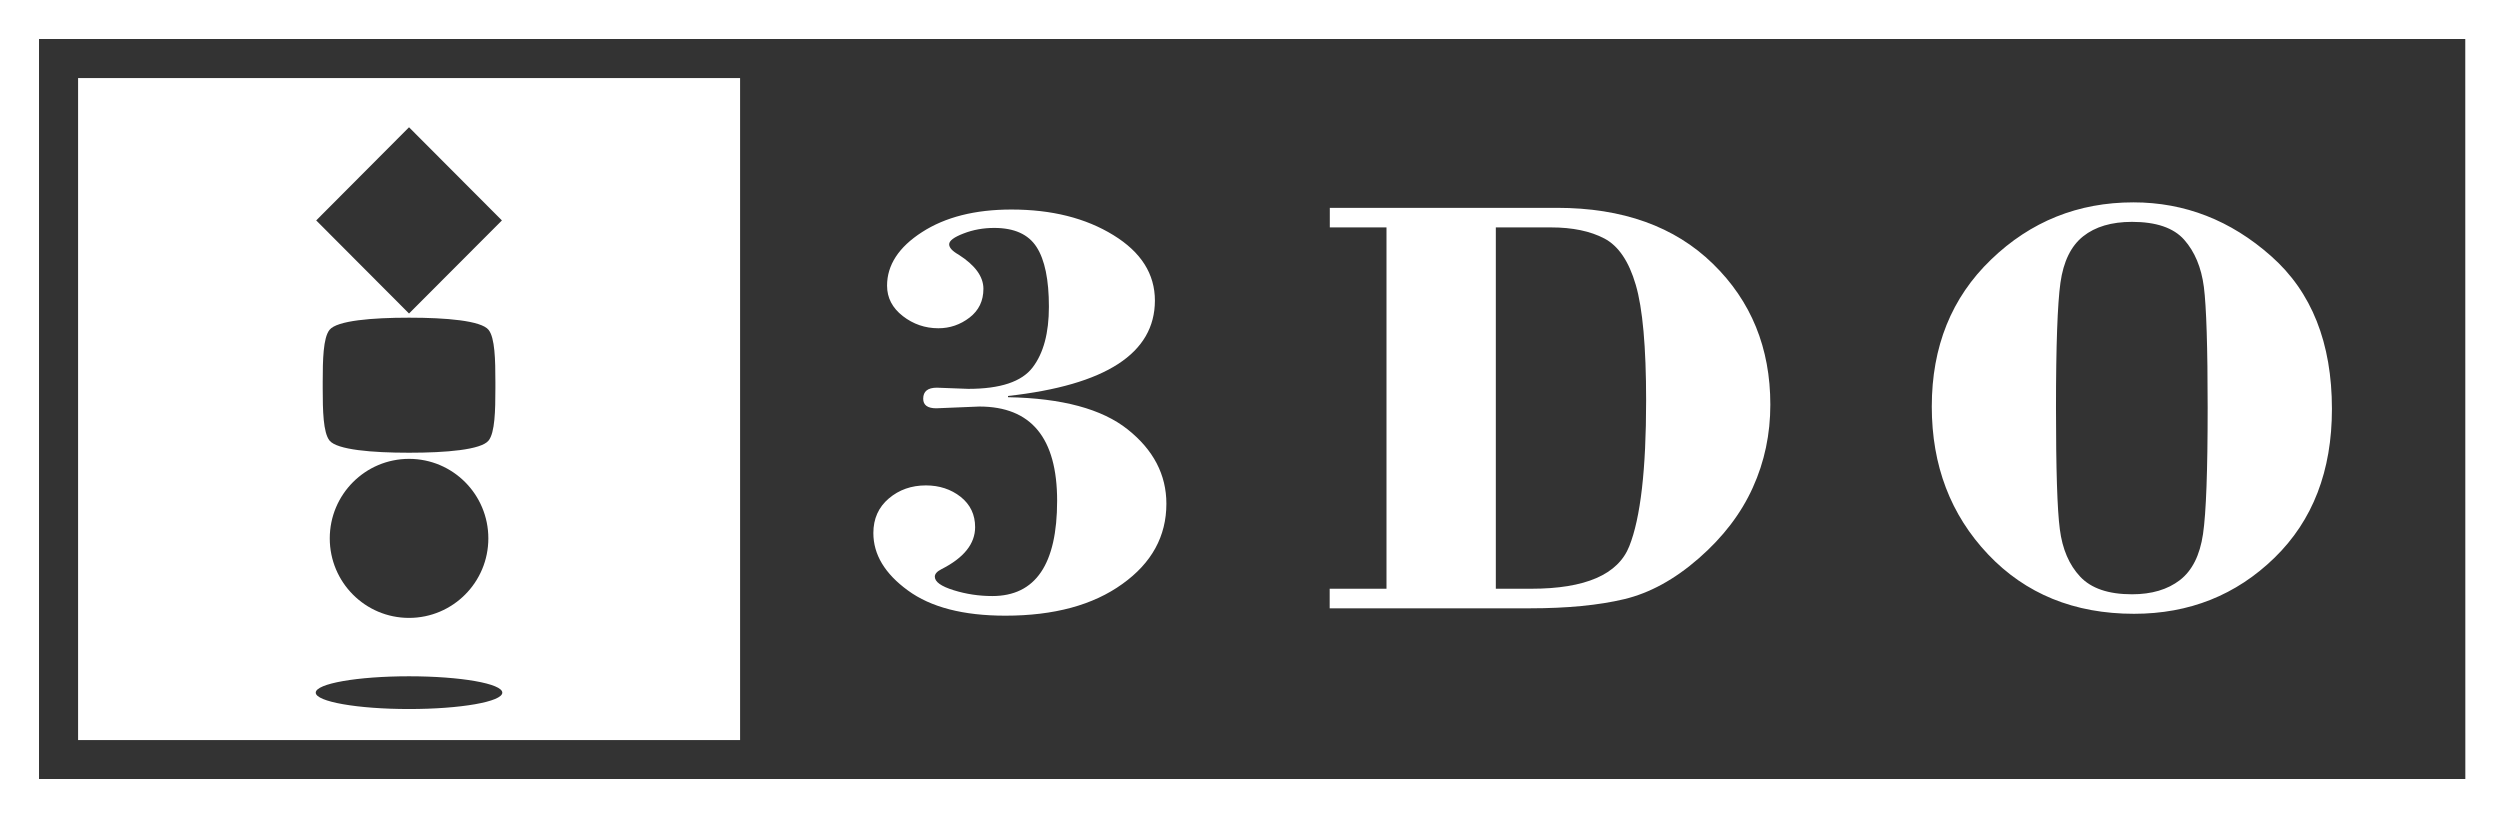 <?xml version="1.0" encoding="UTF-8" standalone="no"?>
<svg
   height="209"
   viewBox="0 0 640 209"
   width="640"
   version="1.1"
   id="svg5"
   sodipodi:docname="3do.svg"
   inkscape:version="1.3.2 (091e20e, 2023-11-25)"
   xmlns:inkscape="http://www.inkscape.org/namespaces/inkscape"
   xmlns:sodipodi="http://sodipodi.sourceforge.net/DTD/sodipodi-0.dtd"
   xmlns="http://www.w3.org/2000/svg"
   xmlns:svg="http://www.w3.org/2000/svg">
  <rect x="0" y="0" width="640" height="209" fill="#333333" stroke="none"/>
  <defs
     id="defs5" />
  <sodipodi:namedview
     id="namedview5"
     pagecolor="#ffffff"
     bordercolor="#000000"
     borderopacity="0.25"
     inkscape:showpageshadow="2"
     inkscape:pageopacity="0.0"
     inkscape:pagecheckerboard="true"
     inkscape:deskcolor="#d1d1d1"
     inkscape:zoom="1"
     inkscape:cx="308.5"
     inkscape:cy="94"
     inkscape:window-width="1312"
     inkscape:window-height="449"
     inkscape:window-x="215"
     inkscape:window-y="39"
     inkscape:window-maximized="0"
     inkscape:current-layer="svg5" />
  <g
     id="g1"
     transform="scale(0.167)">
    <g
       id="g6">
      <g
         fill="#ffffff"
         transform="scale(1,1)"
         id="g5">
        <path
           d="m 1545.2,607 v 1.9 c 82.9,1.5 144.1,18 183.5,49.4 39.5,31.4 59.3,69.4 59.3,113.9 0,49.7 -22.4,90.8 -67.5,123 -44.9,32.4 -104.8,48.6 -179.3,48.6 -64.5,0 -114.3,-12.9 -149.5,-38.7 -35.3,-25.7 -52.9,-55 -52.9,-88 0,-21.9 7.9,-39.6 23.7,-53 15.8,-13.4 34.8,-20 56.8,-20 20.7,0 38.5,5.9 53.3,17.5 14.8,11.8 22.2,27.3 22.2,46.4 0,25.6 -17.2,47.1 -51.6,64.5 -6.7,3.4 -10.2,7.2 -10.2,11.5 0,7.9 9.6,14.8 29,20.8 19.3,6 38.9,8.9 59.2,8.9 66.2,0 99.3,-48.7 99.3,-146 0,-96.4 -39.8,-144.5 -119.3,-144.5 l -66,2.7 c -13.3,0 -20,-4.9 -20,-14.7 0,-11.3 7,-16.9 21,-16.9 l 48.1,1.8 c 49.1,0 81.9,-10.9 98.6,-32.8 16.7,-21.8 25,-52.8 25,-93.1 0,-41.4 -6.3,-72 -18.9,-91.5 -12.6,-19.6 -34.3,-29.3 -64.9,-29.3 -16.7,0 -32.4,2.8 -47,8.5 -14.6,5.6 -22.1,11.1 -22.1,16.6 0,5.1 4.8,10.4 14.5,15.9 25.2,16.1 38,33.5 38,52.3 0,18.5 -7,33.1 -21.2,44.1 -14.2,10.9 -30.1,16.4 -47.8,16.4 -20.4,0 -38.6,-6.3 -54.6,-18.7 -16,-12.5 -24.1,-27.9 -24.1,-46.6 0,-31.6 17.8,-59 53.5,-82 35.7,-23.1 81.3,-34.7 137.2,-34.7 61.8,0 113.8,13.1 156.2,39.2 42.5,26.1 63.7,59.5 63.7,100.5 -0.2,80.8 -75.2,129.4 -225.2,146.1 z"
           id="path1" />
        <path
           d="m 2293,348.6 v 553.9 h 54.3 c 83,0 133.1,-21.8 150.3,-65.2 17.3,-43.5 25.8,-117.9 25.8,-223.1 0,-82.4 -5.3,-141.6 -15.9,-177.6 -10.5,-36 -26.6,-59.7 -48.1,-71 -21.5,-11.3 -48.8,-17 -81.9,-17 z M 2125.4,902.5 V 348.6 h -86.9 v -30 h 348.1 c 100.7,0 180.5,28.5 239.1,85.7 58.7,57.1 88.1,129.1 88.1,216 0,45.1 -8.9,87.6 -26.9,127.2 -17.9,39.7 -45.5,75.8 -82.7,108.3 -37.2,32.5 -75.4,53.4 -114.5,62.7 -39.1,9.3 -87.1,14 -144.2,14 h -307.2 v -30 z"
           id="path2" />
        <path
           d="m 3384.2,625.8 c 0,-94 -2,-156 -5.8,-185.9 -3.9,-30 -14,-54.1 -30.2,-72.4 -16.2,-18.3 -42.9,-27.4 -80,-27.4 -31.3,0 -56.3,7.4 -74.9,22.2 -18.6,14.8 -30.2,38.5 -34.8,71.2 -4.5,32.6 -6.8,96.5 -6.8,191.4 0,93.9 1.9,156.2 5.9,186.5 3.9,30.4 14.3,54.6 31.2,72.6 16.9,18 43.3,27 79.5,27 30,0 54.4,-7.2 73.3,-21.7 18.9,-14.6 30.7,-38.1 35.5,-70.7 4.8,-32.8 7.1,-97 7.1,-192.8 z m -422.9,-2.6 c 0,-91.8 30.2,-167 91,-225.4 60.6,-58.4 133.4,-87.6 218,-87.6 78.7,0 149.2,27.4 211.2,82.4 62.2,54.9 93.2,133.1 93.2,234.3 0,94.9 -29.3,171 -88.1,228.2 -58.8,57.2 -130.6,85.8 -215.3,85.8 -91.6,0 -166.3,-30.5 -223.7,-91.1 -57.5,-60.7 -86.3,-136.2 -86.3,-226.6 z"
           id="path3" />
        <path
           d="M 119.7,119.7 V 1134.5 H 1134.5 V 119.7 Z M 627,195.1 769.4,337.9 627,480.6 484.7,337.9 Z m 0.7,498.9 h -1.3 C 571,694 516.5,689.6 505.1,675.3 495.4,663 494.7,629.5 494.7,595.2 v -9.4 c 0,-34.3 0.7,-67.9 10.4,-80.1 11.3,-14.3 65.7,-18.7 121.3,-18.7 h 1.3 c 55.5,0 110,4.4 121.3,18.7 9.7,12.3 10.4,45.8 10.4,80.1 v 9.4 c 0,34.3 -0.7,67.9 -10.4,80.1 -11.3,14.3 -65.7,18.7 -121.3,18.7 z m 120.9,131.3 c 0,67.3 -54.4,121.9 -121.6,121.9 -67.2,0 -121.5,-54.6 -121.5,-121.9 0,-67.3 54.4,-121.9 121.6,-121.9 67.2,0 121.5,54.6 121.5,121.9 z M 627,1086.9 c -79,0 -143,-11.3 -143,-25.1 0,-13.9 64,-25.1 143,-25.1 79,0 143,11.2 143,25.1 0,13.9 -64,25.1 -143,25.1 z"
           id="path4" />
        <path
           d="M 0,0 V 1254.1 H 3839 V 0 Z M 3779.2,1194.2 H 59.8 V 59.8 h 3719.3 z"
           id="path5" />
      </g>
    </g>
  </g>
</svg>
